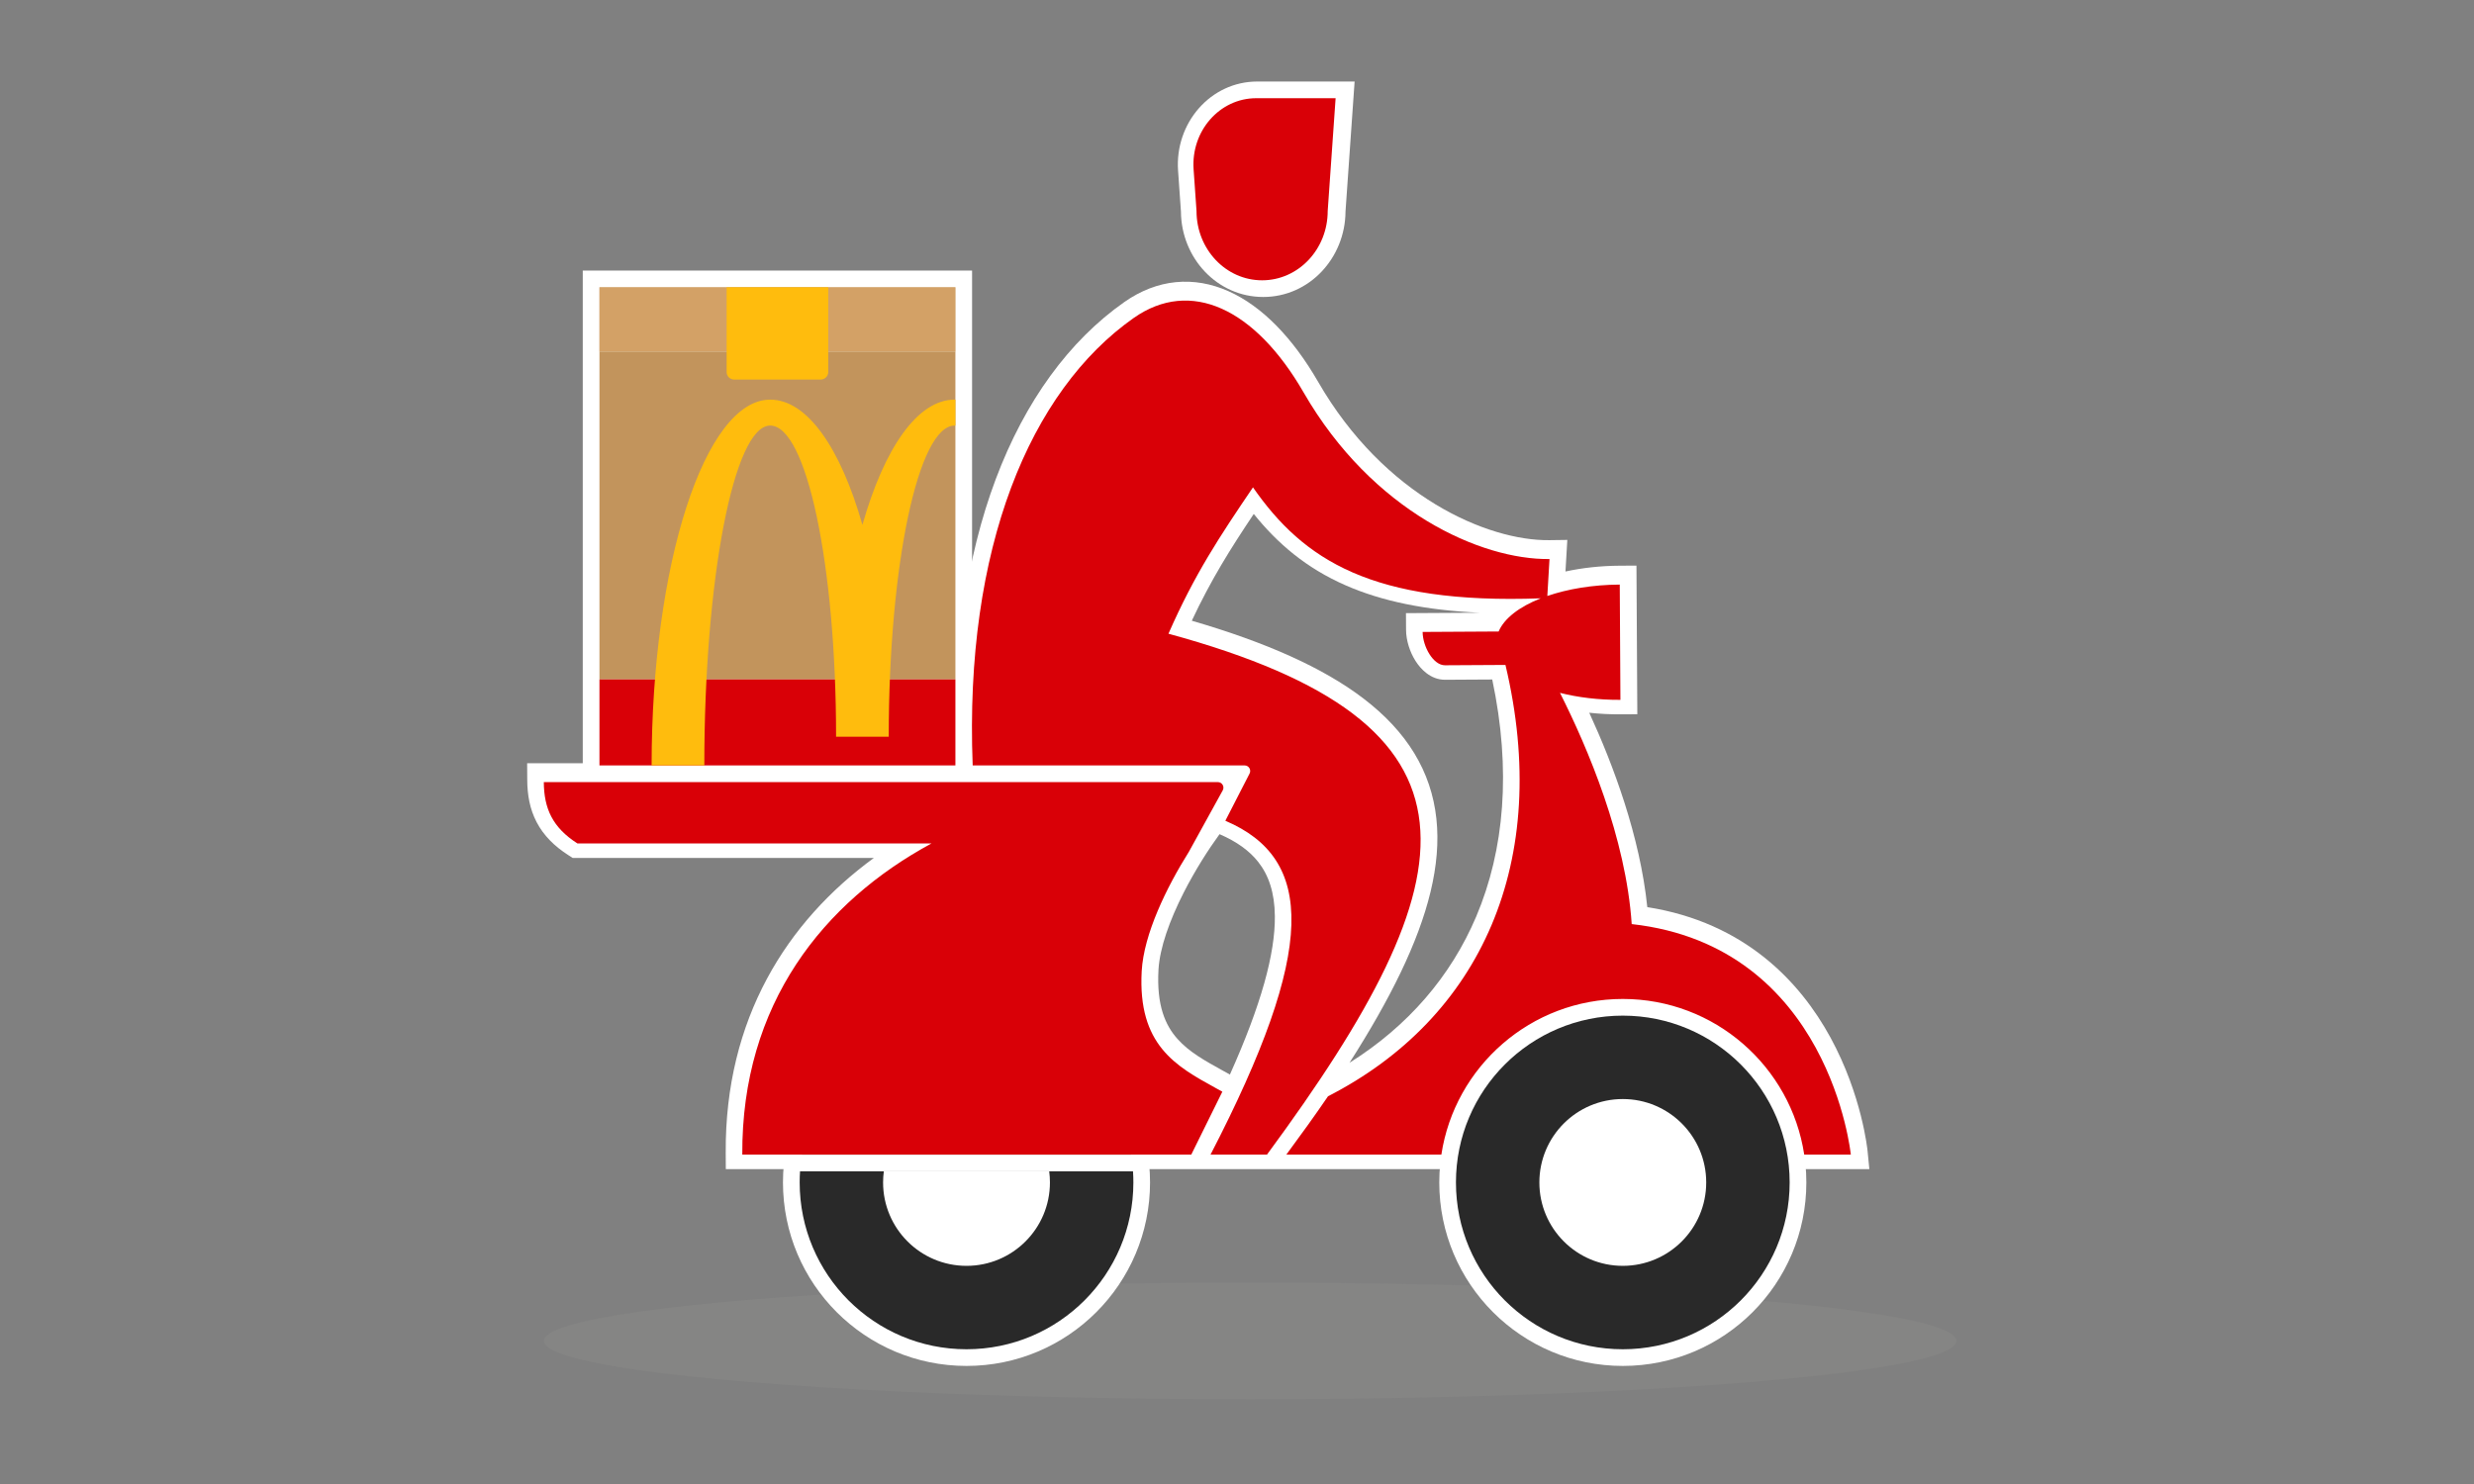 <svg width="375" height="225" viewBox="0 0 375 225" fill="none" xmlns="http://www.w3.org/2000/svg">
<rect x="0" y="0" width="375" height="225" fill="#808080" stroke="none"/>
<ellipse cx="189.494" cy="203.305" rx="107.065" ry="8.852" fill="#A0A09F" fill-opacity="0.15"/>
<path fill-rule="evenodd" clip-rule="evenodd" d="M147.344 41.022L147.344 118.58H88.332V41.022H147.344Z" fill="white"/>
<path fill-rule="evenodd" clip-rule="evenodd" d="M174.32 179.279C174.32 194.644 161.864 207.099 146.5 207.099C131.135 207.099 118.68 194.644 118.68 179.279C118.68 163.914 131.135 151.459 146.5 151.459C161.864 151.459 174.32 163.914 174.32 179.279Z" fill="white"/>
<path fill-rule="evenodd" clip-rule="evenodd" d="M273.8 179.279C273.8 194.644 261.345 207.099 245.98 207.099C230.616 207.099 218.16 194.644 218.16 179.279C218.16 163.914 230.616 151.459 245.98 151.459C261.345 151.459 273.8 163.914 273.8 179.279Z" fill="white"/>
<path fill-rule="evenodd" clip-rule="evenodd" d="M178.567 25.856C178.067 18.713 183.44 12.359 190.581 12.359H205.327L203.946 32.09C203.899 39.114 198.461 45.027 191.475 45.027C184.49 45.027 179.052 39.114 179.004 32.09L178.567 25.856Z" fill="white"/>
<path fill-rule="evenodd" clip-rule="evenodd" d="M175.597 147.05C175.3 152.444 176.632 155.44 178.459 157.499C180.236 159.501 182.604 160.809 185.471 162.392C185.783 162.565 186.101 162.74 186.425 162.921C191.177 152.326 193.294 144.569 193.239 138.906C193.204 135.302 192.288 132.681 190.718 130.686C189.395 129.006 187.48 127.607 184.855 126.474C183.131 128.837 181.132 131.974 179.426 135.324C177.308 139.484 175.783 143.697 175.597 147.05ZM179.347 177.257H110.016L110.002 174.742C109.885 154.468 119.264 139.714 132.463 130.075H86.801L86.178 129.676C83.995 128.281 82.381 126.645 81.338 124.648C80.3 122.662 79.93 120.514 79.917 118.262L79.902 115.718H144.922C143.638 82.36 153.741 57.522 170.404 45.808C175.428 42.275 180.973 41.813 186.237 44.165C191.347 46.449 195.98 51.276 199.803 57.903C209.829 75.283 225.501 82.023 234.851 81.897L237.569 81.861L237.288 86.65C239.822 86.098 242.606 85.787 245.521 85.77L248.049 85.756L248.179 108.29L245.649 108.304C244.016 108.314 242.425 108.23 240.894 108.064C244.548 116.01 248.586 126.796 249.692 137.536C264.467 139.872 272.836 148.845 277.452 157.297C279.851 161.692 281.25 165.958 282.051 169.119C282.452 170.704 282.706 172.021 282.86 172.952C282.937 173.418 282.99 173.788 283.024 174.048C283.041 174.178 283.053 174.28 283.061 174.353C283.065 174.389 283.068 174.418 283.071 174.44L283.074 174.466L283.074 174.475L283.075 174.478L283.148 175.219L283.075 174.481L283.35 177.26H189.986L189.987 177.258H179.346L179.347 177.257ZM204.552 161.136C213.385 155.595 219.909 148.051 223.764 138.952C228.035 128.87 229.096 116.72 226.187 103.023C225.23 103.028 224.219 103.034 223.262 103.039C221.376 103.05 219.699 103.06 219.057 103.064C216.814 103.076 215.303 101.392 214.545 100.188C213.701 98.849 213.134 97.126 213.124 95.493L213.11 92.964L224.324 92.899C215.964 92.525 209.386 91.115 204.015 88.77C197.994 86.141 193.639 82.402 190.042 77.924C186.489 83.229 183.581 87.868 180.648 94.112C191.924 97.394 200.521 101.234 206.6 105.853C213.263 110.915 216.945 116.956 217.721 124.115C218.483 131.143 216.405 138.906 212.318 147.429C210.252 151.735 207.642 156.299 204.552 161.136Z" fill="white"/>
<path d="M144.817 53.293H90.863V103.01H144.817V53.293Z" fill="#C2945C"/>
<path d="M144.817 103.01H90.863V116.05H144.817V103.01Z" fill="#D90007"/>
<path d="M144.818 60.593C144.802 60.593 144.716 60.592 144.7 60.592C139.054 60.592 134.016 67.997 130.722 79.579C127.428 67.997 122.389 60.592 116.743 60.592C106.817 60.592 98.769 85.654 98.769 116.052H106.759C106.759 87.826 111.23 64.523 116.743 64.523C122.257 64.523 126.729 85.646 126.729 111.7H134.714C134.714 85.646 139.186 64.523 144.7 64.523C144.716 64.523 144.802 64.526 144.818 64.526V60.593Z" fill="#FFBC0D"/>
<path d="M144.817 43.551H90.863V53.294H144.817V43.551Z" fill="#C2945C"/>
<path opacity="0.5" d="M144.817 43.551H90.863V53.294H144.817V43.551Z" fill="#E5AF71"/>
<path d="M124.386 57.55H111.297C110.659 57.55 110.141 57.04 110.141 56.412V43.551H125.542V56.412C125.542 57.04 125.024 57.55 124.386 57.55Z" fill="#FFBC0D"/>
<path fill-rule="evenodd" clip-rule="evenodd" d="M146.502 204.57C160.47 204.57 171.793 193.247 171.793 179.279C171.793 178.713 171.774 178.15 171.737 177.593H121.266C121.23 178.15 121.211 178.713 121.211 179.279C121.211 193.247 132.534 204.57 146.502 204.57ZM121.561 175.064C123.567 163.103 133.97 153.988 146.502 153.988C159.033 153.988 169.436 163.103 171.443 175.064H121.561Z" fill="#292929"/>
<path fill-rule="evenodd" clip-rule="evenodd" d="M146.501 191.924C153.485 191.924 159.146 186.262 159.146 179.278C159.146 178.707 159.108 178.144 159.035 177.592H133.967C133.893 178.144 133.855 178.707 133.855 179.278C133.855 186.262 139.517 191.924 146.501 191.924ZM134.575 175.063C136.311 170.152 140.995 166.633 146.501 166.633C152.007 166.633 156.691 170.152 158.427 175.063H134.575Z" fill="white"/>
<circle cx="245.978" cy="179.279" r="25.291" fill="#292929"/>
<circle cx="245.977" cy="179.278" r="12.645" fill="white"/>
<path fill-rule="evenodd" clip-rule="evenodd" d="M190.411 14.889C184.879 14.889 180.513 19.854 180.921 25.68L181.364 31.997C181.364 37.797 185.815 42.498 191.305 42.498C196.797 42.498 201.248 37.797 201.248 31.997L202.446 14.889H190.411ZM245.977 151.459C232.046 151.459 220.506 161.7 218.475 175.064H194.974C197.343 171.85 199.252 169.205 201.297 166.213C224.427 154.375 235.281 130.675 228.191 100.816C226.772 100.824 224.933 100.835 223.256 100.844C221.36 100.855 219.67 100.864 219.026 100.868C217.243 100.878 215.65 98.025 215.637 95.812L227.156 95.745C228.005 93.746 230.313 91.986 233.542 90.716C207.962 91.658 197.578 84.903 189.922 73.891C184.893 81.31 181.097 87.004 177.111 96.082C227.346 109.759 223.444 132.451 192.041 175.063H183.486C199.644 143.831 199.26 130.207 185.733 124.44L189.407 117.28C189.695 116.719 189.287 116.052 188.657 116.052H147.436C146.144 83.092 156.148 59.243 171.842 48.21C180.445 42.161 190.244 46.758 197.595 59.5C208.023 77.577 224.496 84.899 234.868 84.76L234.539 90.36C237.624 89.301 241.41 88.657 245.518 88.633L245.618 106.109C242.292 106.128 239.172 105.739 236.458 105.05C240.678 113.424 246.454 127.026 247.328 140.106C277.41 143.461 280.542 175.064 280.542 175.064H273.48C271.449 161.7 259.909 151.459 245.977 151.459ZM146.5 118.581L82.43 118.581C82.453 122.554 83.73 125.454 87.524 127.879H141.194C124.83 136.735 112.382 152.21 112.514 175.061H119.743L130.887 175.064L159.334 175.061H170.476H180.568L185.279 165.52C184.928 165.324 184.576 165.13 184.224 164.937L184.22 164.934C178.247 161.647 172.437 158.45 173.055 147.244C173.366 141.634 176.81 134.548 180.227 129.115L180.221 129.119L185.338 119.831C185.647 119.269 185.241 118.581 184.599 118.581H146.5Z" fill="#D90007"/>
</svg>
